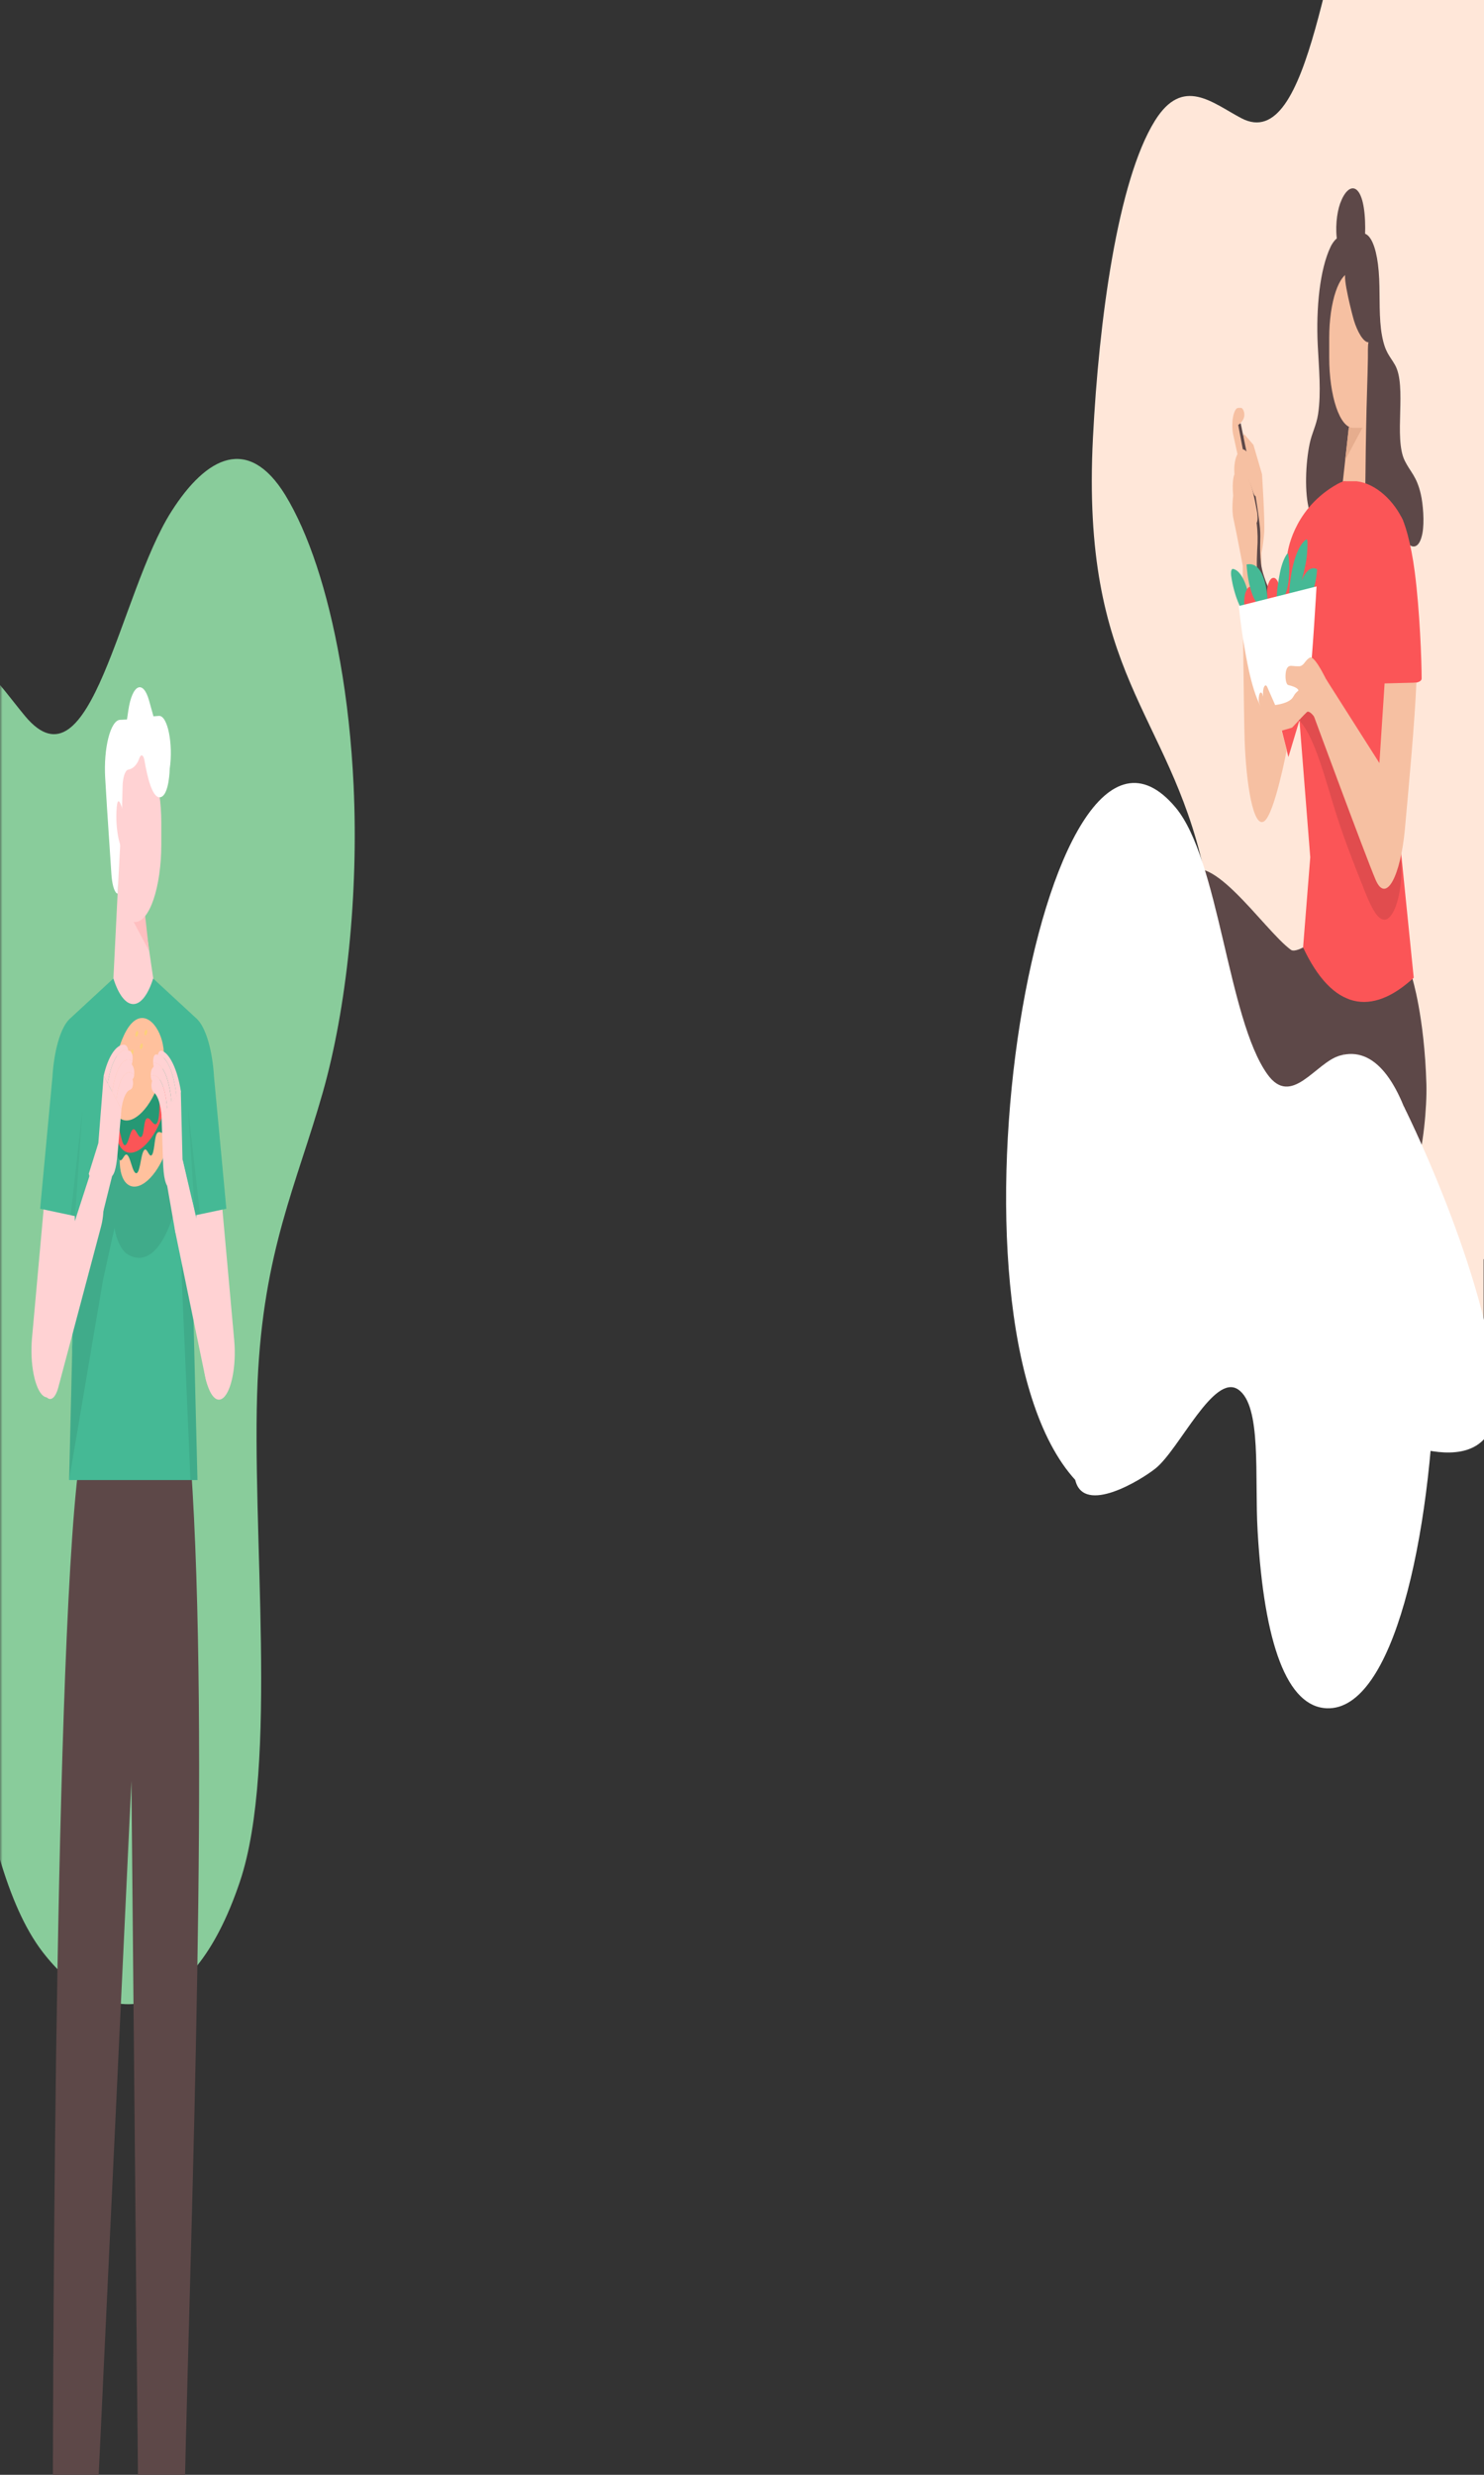 <?xml version="1.0" encoding="UTF-8"?>
<svg xmlns="http://www.w3.org/2000/svg" xmlns:xlink="http://www.w3.org/1999/xlink" width="300pt" height="500pt" viewBox="0 0 300 500" version="1.1">
<rect x="0" y="0" width="300" height="500" fill="#333333" stroke="none"/>
<defs>
<filter id="alpha" filterUnits="objectBoundingBox" x="0%" y="0%" width="100%" height="100%">
  <feColorMatrix type="matrix" in="SourceGraphic" values="0 0 0 0 1 0 0 0 0 1 0 0 0 0 1 0 0 0 1 0"/>
</filter>
<mask id="mask0">
  <g filter="url(#alpha)">
<rect x="0" y="0" width="300" height="500" style="fill:rgb(0%,0%,0%);fill-opacity:0.749;stroke:none;"/>
  </g>
</mask>
<clipPath id="clip1">
  <rect x="0" y="0" width="300" height="500"/>
</clipPath>
<g id="surface5" clip-path="url(#clip1)">
<path style=" stroke:none;fill-rule:nonzero;fill:rgb(65.098%,100%,74.51%);fill-opacity:1;" d="M 68.746 133.605 C 70.141 141.449 71.07 149.949 71.484 158.727 C 72.504 180.77 70.066 203.793 65.246 220.734 C 59.934 239.402 53.258 252.672 52.074 279.121 C 50.75 308.781 56.379 356.711 48.5 380.152 C 38.426 410.109 20.922 410.355 8.617 394.371 C -5.797 375.645 -7.848 326.863 -13.066 288.141 C -17.844 252.68 -34.59 234.879 -28.82 189.324 C -25.977 166.883 -20.293 141.621 -12.082 134.41 C -5.891 128.973 -0.465 138.035 5.062 144.668 C 18.434 160.711 24.137 119.875 34.625 103.375 C 41.836 92.027 50.266 88.023 57.652 99.988 C 62.383 107.734 66.238 119.426 68.742 133.605 "/>
</g>
<mask id="mask1">
  <g filter="url(#alpha)">
<rect x="0" y="0" width="300" height="500" style="fill:rgb(0%,0%,0%);fill-opacity:0.102;stroke:none;"/>
  </g>
</mask>
<clipPath id="clip2">
  <rect x="0" y="0" width="300" height="500"/>
</clipPath>
<g id="surface8" clip-path="url(#clip2)">
<path style=" stroke:none;fill-rule:nonzero;fill:rgb(0%,0%,0%);fill-opacity:1;" d="M 279.875 185.812 L 279.871 185.812 C 278.262 185.809 276.887 182.555 275.66 179.469 C 275.574 179.242 275.332 178.566 275.332 178.566 L 275.305 178.566 C 273.512 174.055 271.727 169.5 270.117 164.422 C 267.914 157.48 265.883 149.25 262.91 145.859 L 262.906 145.812 C 262.812 144.535 262.723 143.277 262.637 142.043 C 263.324 140.617 264.148 139.883 264.984 139.945 C 265.668 139.945 266.344 140.355 266.973 141.141 C 268.691 143.316 269.992 147.562 271.359 151.328 C 274.23 159.227 277.594 165.398 281.258 169.504 C 281.934 170.258 282.672 171.066 283.047 172.895 C 283.289 174.199 283.367 175.715 283.27 177.172 C 283.027 181.934 281.5 185.812 279.875 185.812 "/>
</g>
<mask id="mask2">
  <g filter="url(#alpha)">
<rect x="0" y="0" width="300" height="500" style="fill:rgb(0%,0%,0%);fill-opacity:0.078;stroke:none;"/>
  </g>
</mask>
<clipPath id="clip3">
  <rect x="0" y="0" width="300" height="500"/>
</clipPath>
<g id="surface11" clip-path="url(#clip3)">
<path style=" stroke:none;fill-rule:nonzero;fill:rgb(0%,0%,0%);fill-opacity:1;" d="M 39.918 299.023 L 38.496 299.023 L 36.727 257.984 L 36.727 251.312 L 34.93 245.812 C 33.074 251.445 30.664 254.129 28.113 254.129 C 27.316 254.125 26.52 253.875 25.742 253.383 C 24.727 252.75 23.586 250.852 23.148 248.07 L 20.816 258.664 L 13.969 299.023 L 14.52 274.09 L 16.156 247.719 L 18.277 244.809 L 22.082 222.566 L 31.07 213.727 L 38.68 249.023 L 39.918 299.023 "/>
</g>
</defs>
<g id="surface1">
<use xlink:href="#surface5" mask="url(#mask0)"/>
<path style=" stroke:none;fill-rule:nonzero;fill:rgb(36.471%,28.235%,28.235%);fill-opacity:1;" d="M 38.594 295.941 C 42.406 351.109 38.656 444.445 37.281 505.555 C 35.906 566.668 27.938 505.555 27.938 505.555 L 26.562 359.816 L 19.688 505.555 L 10.688 505.555 C 10.688 505.555 10.656 337.035 15.938 295.941 C 21.219 254.844 34.781 240.77 38.594 295.941 Z M 38.594 295.941 "/>
<path style=" stroke:none;fill-rule:nonzero;fill:rgb(100%,82.353%,82.745%);fill-opacity:1;" d="M 23.859 178.863 L 22.648 203.277 L 32.148 205.648 L 29.172 185.355 L 26.742 183.758 L 23.859 178.863 "/>
<path style=" stroke:none;fill-rule:nonzero;fill:rgb(100%,74.902%,75.294%);fill-opacity:1;" d="M 24.953 182.375 L 30.125 192.105 L 29.328 184.895 L 27.836 182.367 L 24.953 182.375 "/>
<path style=" stroke:none;fill-rule:nonzero;fill:rgb(100%,82.353%,82.745%);fill-opacity:1;" d="M 23.859 151.605 L 23.859 183.766 C 23.859 185.156 24.238 186.281 24.707 186.281 L 27.297 186.281 C 30.23 186.281 32.609 179.234 32.609 170.543 L 32.609 166.246 C 32.609 158.16 30.395 151.605 27.668 151.605 L 23.859 151.605 "/>
<path style=" stroke:none;fill-rule:nonzero;fill:rgb(100%,100%,100%);fill-opacity:1;" d="M 24.637 164.32 L 24.781 158.93 C 24.809 157.121 25.281 155.652 25.891 155.5 C 26.621 155.391 27.586 154.883 28.199 153.121 C 28.352 152.707 28.559 152.531 28.762 152.648 C 28.965 152.762 29.133 153.16 29.219 153.711 C 29.742 156.789 30.812 161.574 32.52 161.043 C 34.223 160.512 34.312 155.312 34.312 155.312 C 35.051 150.27 33.871 144.504 32.129 144.637 L 31.02 144.723 L 30.145 141.57 C 28.934 137.219 26.723 138.238 25.945 143.5 L 25.672 145.359 L 24.266 145.43 C 22.336 145.527 20.902 151.16 21.266 157.203 L 21.645 163.43 L 22.516 176.566 C 22.641 178.457 23.02 180.062 23.609 180.48 L 23.777 180.551 L 24.637 164.32 "/>
<path style=" stroke:none;fill-rule:nonzero;fill:rgb(100%,82.353%,82.745%);fill-opacity:1;" d="M 25.125 164.969 C 25.125 164.969 23.758 158.812 23.543 163.887 C 23.328 168.961 24.688 171.75 24.688 171.75 "/>
<path style=" stroke:none;fill-rule:nonzero;fill:rgb(100%,90.588%,85.098%);fill-opacity:1;" d="M 291.656 264.16 C 285.129 269.305 278.109 269.711 271.949 265.941 C 256.539 256.504 251.109 210.055 243.285 175.391 C 236.125 143.648 218.496 136.551 220.945 88.438 C 222.148 64.734 225.934 36.523 233.461 24.41 C 239.137 15.281 245.082 20.801 250.949 23.883 C 265.156 31.34 267.871 -12.121 276.973 -34.719 C 283.227 -50.258 291.191 -59.367 299.258 -52.215 C 304.426 -47.551 309.02 -38.492 312.465 -26.164 C 314.383 -19.355 315.887 -11.613 316.91 -3.281 C 319.453 17.652 318.684 41.672 315.16 61.215 C 311.27 82.746 305.672 99.836 306.371 126.441 C 307.156 156.27 316.027 199.68 309.961 227.465 C 307.449 238.973 303.957 247.91 299.93 254.461 L 299.93 275.742 Z M 291.656 264.16 "/>
<path style=" stroke:none;fill-rule:nonzero;fill:rgb(36.471%,28.235%,28.235%);fill-opacity:1;" d="M 272.969 50.535 C 272.344 45.926 269.965 47.812 268.984 49.871 C 266.812 54.418 266.023 62.223 266.391 69.754 C 266.605 74.219 267.125 79.281 266.457 83.672 C 266.105 85.973 265.223 87.41 264.758 89.633 C 263.953 93.449 263.641 99.613 264.73 103.273 C 265.848 107.02 267.625 106.945 269.121 106.348 C 270.543 105.777 272.164 105.203 273.129 101.699 C 274.969 95.031 275.105 86.836 275.152 78.477 C 275.191 70.543 275.117 61.543 273.84 54.359 C 273.664 53.359 273.273 50.895 272.969 50.535 "/>
<path style=" stroke:none;fill-rule:nonzero;fill:rgb(96.471%,75.294%,63.529%);fill-opacity:1;" d="M 276.625 79.723 L 276.625 102.082 L 270.938 102.082 L 271.941 92.965 L 272.664 86.438 L 274.012 84.148 L 276.625 79.719 "/>
<path style=" stroke:none;fill-rule:nonzero;fill:rgb(90.196%,67.843%,55.686%);fill-opacity:1;" d="M 276.625 84.156 L 271.941 92.965 L 272.664 86.434 L 274.012 84.148 L 276.625 84.156 "/>
<path style=" stroke:none;fill-rule:nonzero;fill:rgb(96.471%,75.294%,63.529%);fill-opacity:1;" d="M 276.625 55.051 L 276.625 84.156 C 276.625 85.414 276.281 86.438 275.855 86.438 L 273.516 86.438 C 270.859 86.438 268.707 80.059 268.707 72.188 L 268.707 68.301 C 268.707 60.98 270.707 55.047 273.176 55.051 L 276.625 55.051 "/>
<path style=" stroke:none;fill-rule:nonzero;fill:rgb(36.471%,28.235%,28.235%);fill-opacity:1;" d="M 272.055 55.219 C 271.344 55.875 273.414 63.785 273.703 64.734 C 274.391 66.984 275.621 69.18 276.645 69.152 C 276.488 69.832 276.543 71.441 276.531 72.301 C 276.496 74.367 276.441 76.395 276.375 78.449 C 276.195 84.074 276.098 89.727 276.043 95.395 C 275.996 100.035 275.672 104.98 277.602 106.18 C 279.176 107.152 280.844 106.516 282.402 107.656 C 283.16 108.211 283.895 109.121 284.637 109.852 C 285.59 110.793 286.961 110.824 287.547 107.762 C 287.984 105.477 287.68 101.809 287.215 99.809 C 286.367 96.18 285.156 95.445 283.984 93.094 C 281.699 88.484 284.457 78.027 282.004 73.723 C 280.926 71.836 280.016 71.258 279.371 67.754 C 278.734 64.297 278.977 60.117 278.812 56.355 C 278.434 47.699 275.676 44.777 273.312 49.211 C 272.863 49.984 272.512 51.168 272.309 52.582 C 272.188 53.426 272.102 54.312 272.055 55.219 "/>
<path style=" stroke:none;fill-rule:nonzero;fill:rgb(11.373%,2.353%,29.804%);fill-opacity:1;" d="M 268.348 152.277 C 268.941 153.824 269.703 152.578 270.348 151.82 C 270.855 151.219 271.449 150.66 271.852 149.516 C 272.227 148.445 272.488 146.953 272.738 145.613 C 273.043 143.965 273.246 141.812 272.535 140.883 C 271.371 139.359 269.613 142.883 269.035 145.652 C 268.785 146.848 268.082 150.609 268.348 152.277 "/>
<path style=" stroke:none;fill-rule:nonzero;fill:rgb(11.373%,2.353%,29.804%);fill-opacity:1;" d="M 272.82 139.18 C 272.48 139.652 272.176 138.262 272.016 137.426 C 271.355 133.941 271.816 129.594 272.75 127.02 C 274.957 120.953 278.953 121.141 279.41 131.664 C 279.617 136.461 279.051 142.293 277.531 144.621 C 276.574 146.086 274.957 146.664 274.012 144.777 C 273.574 143.895 273.367 140.219 272.82 139.18 "/>
<path style=" stroke:none;fill-rule:nonzero;fill:rgb(100%,82.353%,82.745%);fill-opacity:1;" d="M 265.062 234.59 C 266.637 234.949 268.293 234.691 269.523 236.168 C 270.156 236.93 270.656 237.645 270.871 240.129 C 271.055 242.273 270.477 245.855 269.941 247.422 C 268.371 251.996 267.762 254.137 267.328 259.234 C 266.895 264.336 266.281 269.785 264.695 272.582 C 264.34 273.262 263.926 273.617 263.508 273.605 C 263.074 273.539 262.625 272.824 262.473 271.699 C 262.305 270.449 262.535 269.152 262.75 268.02 C 263.391 264.621 263.926 261 264.086 257.133 C 264.246 253.262 264.074 251.84 263.27 248.449 C 262.348 245.172 260.781 242.555 259.043 240.117 L 262.598 234.07 L 265.062 234.59 "/>
<path style=" stroke:none;fill-rule:nonzero;fill:rgb(36.471%,28.235%,28.235%);fill-opacity:1;" d="M 263.426 191.414 C 263.426 191.414 261.664 192.414 260.961 191.898 C 255.402 187.855 243.574 169.57 239.133 177.547 C 235.184 184.645 236.211 196.141 238.723 205.855 C 241.188 215.402 256.891 239.547 256.891 239.547 L 262.16 226.766 L 260.117 224.062 L 260.855 223.723 C 262.215 224.27 263.594 224.156 264.938 223.379 L 271.59 219.551 L 271.59 199.043 L 263.426 191.414 "/>
<path style=" stroke:none;fill-rule:nonzero;fill:rgb(36.471%,28.235%,28.235%);fill-opacity:1;" d="M 285.473 197.539 C 285.473 197.539 287.953 205.309 288.355 219.043 C 288.492 223.691 287.664 232.281 286.32 235.68 C 283.844 241.836 280.648 244.855 277.43 244.078 L 262.57 241.906 L 262.156 225.32 C 262.156 225.32 268.211 218.617 269.898 217.68 L 271.586 217.055 L 271.586 199.047 C 271.586 199.047 276.656 199.863 279 200.242 C 281.34 200.621 285.469 197.543 285.469 197.543 "/>
<path style=" stroke:none;fill-rule:nonzero;fill:rgb(9.02%,15.686%,18.431%);fill-opacity:1;" d="M 241.188 194.254 C 241.16 194.312 240.715 192.469 240.031 190.574 C 239.352 188.672 238.703 187.477 238.723 187.391 C 238.875 187.574 239.023 187.816 239.16 188.113 C 239.496 188.773 239.812 189.52 240.105 190.34 C 240.402 191.16 240.672 192.051 240.914 193.004 C 241.023 193.383 241.117 193.801 241.188 194.254 "/>
<path style=" stroke:none;fill-rule:nonzero;fill:rgb(100%,82.353%,82.745%);fill-opacity:1;" d="M 262.156 225.508 L 253.211 228.508 L 253.719 242.121 L 264.027 242.121 L 262.156 225.512 "/>
<path style=" stroke:none;fill-rule:nonzero;fill:rgb(100%,82.353%,82.745%);fill-opacity:1;" d="M 256.262 242.047 C 254.891 242.168 252.254 245.711 251.328 248.355 C 250.398 251.004 249.754 254.371 249.23 257.855 C 249.055 259.016 248.848 260.312 248.418 260.656 C 248.031 260.965 247.578 260.336 247.305 259.375 C 247.055 258.406 246.906 257.234 246.879 256.016 C 246.688 250.684 247.77 246.062 248.867 242.062 C 249.961 238.062 250.246 236.332 250.535 230 C 250.633 227.832 251.242 224.383 251.918 223.555 C 252.699 222.59 253.184 223.336 253.758 224.363 L 255.773 227.766 "/>
<path style=" stroke:none;fill-rule:nonzero;fill:rgb(98.431%,33.333%,34.118%);fill-opacity:1;" d="M 285.793 197.539 L 282.148 161.52 L 283.68 105.27 C 281.922 101.301 278.211 97.699 274.277 97.234 L 271.543 97.234 L 262.098 107.383 L 262.523 143.402 L 264.875 173.203 L 263.426 191.414 C 269.355 204.047 277.234 205.426 285.793 197.539 "/>
<path style=" stroke:none;fill-rule:nonzero;fill:rgb(98.431%,33.333%,34.118%);fill-opacity:1;" d="M 280.301 137.746 C 280.301 137.746 287.391 138.824 287.391 137.086 C 287.391 133.531 287.02 123.434 286.004 115.578 C 285.238 109.633 283.906 105.258 283.199 104.359 C 281.555 102.273 280.301 137.746 280.301 137.746 "/>
<path style=" stroke:none;fill-rule:nonzero;fill:rgb(98.431%,33.333%,34.118%);fill-opacity:1;" d="M 262.223 107.617 L 262.742 145.363 L 260.461 152.945 L 256.258 136.102 C 256.258 136.102 256.742 133.68 258.41 121.938 C 259.82 112.027 261.066 109.281 261.066 109.281 "/>
<use xlink:href="#surface8" mask="url(#mask1)"/>
<path style=" stroke:none;fill-rule:nonzero;fill:rgb(65.49%,66.275%,65.882%);fill-opacity:1;" d="M 262.695 145.629 L 262.672 145.598 L 262.691 145.535 L 262.695 145.625 "/>
<path style=" stroke:none;fill-rule:nonzero;fill:rgb(72.941%,17.255%,25.882%);fill-opacity:1;" d="M 262.789 145.723 L 262.699 145.629 L 262.691 145.535 L 262.742 145.363 L 262.711 144.645 C 262.734 145.004 262.762 145.363 262.789 145.727 "/>
<path style=" stroke:none;fill-rule:nonzero;fill:rgb(72.941%,17.255%,25.882%);fill-opacity:1;" d="M 262.672 145.602 C 262.637 145.562 262.598 145.527 262.562 145.492 L 261.934 144.273 C 262.098 143.512 262.301 142.836 262.539 142.266 L 262.711 144.645 L 262.742 145.363 L 262.691 145.535 L 262.672 145.602 "/>
<path style=" stroke:none;fill-rule:nonzero;fill:rgb(96.471%,75.294%,63.529%);fill-opacity:1;" d="M 250.859 82.41 L 250.312 82.41 C 249.852 82.41 249.43 83.203 249.234 84.445 C 249.059 85.555 249.086 86.848 249.312 87.875 L 250.16 91.754 C 250.16 91.754 249.32 93.105 249.555 95.816 C 249.555 95.816 249.004 96.812 249.293 100.16 C 249.293 100.16 248.926 102.961 249.371 104.906 C 249.816 106.852 251.238 114.324 251.238 114.324 L 251.238 122.574 L 255.016 121.285 L 255.016 111.758 C 255.277 110.43 255.469 108.984 255.57 107.477 C 255.73 105.062 255.125 95.812 255.125 95.812 L 253.391 89.879 L 251.445 87.625 C 251.32 88.246 251.277 88.988 251.324 89.699 C 251.336 89.844 251.352 89.98 251.367 90.117 L 251.078 89.727 L 250.43 86.223 L 250.43 85.758 C 250.43 85.758 252.027 84.695 251.414 83.02 C 251.262 82.617 251.062 82.398 250.859 82.41 "/>
<path style=" stroke:none;fill-rule:nonzero;fill:rgb(9.02%,15.686%,18.431%);fill-opacity:1;" d="M 251.84 91.211 C 251.836 91.25 251.754 91.219 251.645 91.031 C 251.5 90.773 251.387 90.391 251.32 89.934 C 251.254 89.477 251.234 88.969 251.27 88.48 C 251.297 88.113 251.344 87.918 251.355 87.938 C 251.387 87.953 251.277 88.84 251.422 89.805 C 251.562 90.77 251.855 91.133 251.84 91.211 "/>
<path style=" stroke:none;fill-rule:nonzero;fill:rgb(36.471%,28.235%,28.235%);fill-opacity:1;" d="M 253.867 104.559 C 254.012 105.332 254.117 106.176 254.172 107.051 C 254.234 107.898 254.25 108.77 254.227 109.633 C 254.148 111.039 253.93 115.023 254.238 115.961 C 254.543 116.898 256.621 121.934 256.621 121.934 L 257.926 121.934 C 257.926 121.934 255.277 117.09 254.918 113.832 C 254.562 110.57 254.906 108.832 254.727 106.797 C 254.535 104.648 253.836 100.262 253.836 100.262 L 250.809 85.496 L 250.309 85.844 L 253.863 104.559 "/>
<path style=" stroke:none;fill-rule:nonzero;fill:rgb(96.471%,75.294%,63.529%);fill-opacity:1;" d="M 250.066 92.27 C 250.418 91.176 250.922 90.637 251.426 90.816 C 251.926 91.008 252.398 91.609 252.785 92.559 C 253.172 93.504 253.527 94.547 253.852 95.68 C 254.066 96.379 254.289 97.121 254.352 98.047 C 254.414 98.973 254.246 100.105 253.934 100.246 C 253.629 100.383 253.375 99.594 253.164 98.93 C 252.875 98.02 252.547 97.219 252.191 96.535 C 251.98 96.082 251.734 95.773 251.477 95.637 C 251.16 95.59 250.844 95.758 250.551 96.129 "/>
<path style=" stroke:none;fill-rule:nonzero;fill:rgb(96.471%,75.294%,63.529%);fill-opacity:1;" d="M 249.969 99.781 C 250.633 100.254 251.383 99.785 251.969 100.816 C 252.156 101.188 252.332 101.633 252.484 102.137 L 253.398 104.938 C 253.566 105.449 253.797 106.008 254.023 105.676 C 254.129 105.508 254.203 105.199 254.219 104.848 C 254.234 104.23 254.176 103.613 254.059 103.098 C 253.844 101.902 253.605 100.742 253.344 99.625 C 253.211 99.051 253.062 98.516 252.891 98.031 C 252.641 97.309 252.262 96.324 251.969 96.059 C 251.496 95.625 251.145 95.402 250.668 96.059 "/>
<path style=" stroke:none;fill-rule:nonzero;fill:rgb(96.471%,75.294%,63.529%);fill-opacity:1;" d="M 255.914 136.25 L 255.016 120.172 L 251.238 122.234 C 251.238 122.234 251.434 144.152 251.613 149.547 C 251.906 158.281 253.363 167.543 255.598 165.898 C 257.68 164.367 260.133 151.488 260.133 151.488 L 255.914 136.25 "/>
<path style=" stroke:none;fill-rule:nonzero;fill:rgb(98.431%,33.333%,34.118%);fill-opacity:1;" d="M 256.16 120.699 C 256.066 119.723 256.156 118.672 256.398 117.953 C 256.645 117.254 256.961 116.836 257.301 116.773 C 257.598 116.68 257.895 116.84 258.16 117.234 C 258.426 117.641 258.625 118.344 258.711 119.188 C 258.805 120.273 258.703 121.422 258.445 122.238 C 258.188 123.035 257.836 123.512 257.461 123.574 C 257.148 123.68 256.836 123.422 256.586 122.855 C 256.348 122.262 256.156 121.426 256.16 120.699 "/>
<path style=" stroke:none;fill-rule:nonzero;fill:rgb(27.059%,72.549%,58.431%);fill-opacity:1;" d="M 253.023 124.113 C 251.312 125.449 249.434 120.145 248.918 116.531 C 248.844 116.168 248.836 115.723 248.895 115.34 C 249 115.016 249.152 114.871 249.305 114.961 C 250.172 115.113 251 116.082 251.672 117.723 C 252.34 119.375 252.812 121.613 253.023 124.113 "/>
<path style=" stroke:none;fill-rule:nonzero;fill:rgb(98.431%,33.333%,34.118%);fill-opacity:1;" d="M 251.555 122.465 C 251.461 121.488 251.551 120.438 251.793 119.719 C 252.039 119.02 252.355 118.602 252.695 118.539 C 252.988 118.445 253.289 118.605 253.555 119.004 C 253.816 119.41 254.02 120.113 254.105 120.957 C 254.199 122.039 254.098 123.188 253.84 124.004 C 253.582 124.805 253.23 125.281 252.855 125.344 C 252.543 125.445 252.23 125.188 251.98 124.621 C 251.742 124.031 251.547 123.191 251.555 122.465 "/>
<path style=" stroke:none;fill-rule:nonzero;fill:rgb(27.059%,72.549%,58.431%);fill-opacity:1;" d="M 258.074 121.73 C 258.031 119.785 258.422 117.305 258.762 115.645 C 259.109 113.969 259.621 112.652 260.227 111.863 C 260.266 111.793 260.316 111.773 260.359 111.801 C 260.402 111.867 260.438 111.984 260.449 112.125 C 260.777 114.375 260.684 116.969 260.203 118.965 C 259.703 120.926 258.898 121.973 258.074 121.73 "/>
<path style=" stroke:none;fill-rule:nonzero;fill:rgb(27.059%,72.549%,58.431%);fill-opacity:1;" d="M 263.117 117.355 C 263.438 116.25 263.719 115.062 263.961 113.801 C 264.207 112.531 264.328 111.09 264.312 109.629 C 264.316 109.41 264.285 109.195 264.234 109.047 C 264.168 108.949 264.094 108.938 264.027 109.012 C 263.113 109.652 262.289 111.121 261.668 113.215 C 261.051 115.316 260.672 117.938 260.582 120.707 L 260.539 121.422 C 261.316 122.746 262.234 123.129 263.105 122.484 C 263.809 122.09 264.48 121.285 265.078 120.113 C 265.68 118.922 266.105 117.102 266.27 115.016 C 265.152 114.371 264 115.23 263.117 117.355 "/>
<path style=" stroke:none;fill-rule:nonzero;fill:rgb(27.059%,72.549%,58.431%);fill-opacity:1;" d="M 254.797 115.402 C 253.953 114.066 252.957 113.84 252 114.051 C 252.184 116.848 252.73 119.32 253.523 120.926 C 254.32 122.508 255.301 123.09 256.242 122.543 L 256.266 122.207 C 256.297 119.371 255.641 116.742 254.797 115.406 "/>
<path style=" stroke:none;fill-rule:nonzero;fill:rgb(100%,100%,100%);fill-opacity:1;" d="M 250.43 122.438 C 250.914 127.047 251.605 131.445 252.48 135.516 C 253.086 138.242 253.871 140.914 254.805 142.605 C 258.609 149.492 264.324 140.324 264.812 136.727 C 265.297 133.129 266.148 118.48 266.148 118.48 L 250.43 122.441 "/>
<path style=" stroke:none;fill-rule:nonzero;fill:rgb(100%,100%,100%);fill-opacity:1;" d="M 254.281 139.375 C 254.215 139.242 254.156 139.086 254.105 138.91 C 253.992 138.594 253.84 138.121 253.656 137.52 C 253.18 135.949 252.746 134.277 252.352 132.516 C 251.957 130.754 251.609 128.91 251.305 127 C 251.191 126.266 251.105 125.664 251.051 125.242 C 251.016 125.027 250.992 124.805 250.977 124.57 C 251.02 124.766 251.059 124.973 251.09 125.191 C 251.156 125.598 251.254 126.184 251.375 126.898 C 251.695 128.77 252.055 130.586 252.441 132.336 C 252.836 134.082 253.258 135.766 253.715 137.371 C 253.891 137.988 254.035 138.48 254.133 138.82 C 254.191 138.988 254.238 139.172 254.281 139.371 "/>
<path style=" stroke:none;fill-rule:nonzero;fill:rgb(96.471%,75.294%,63.529%);fill-opacity:1;" d="M 279.906 138.078 L 278.855 154.168 L 268.066 137.211 L 265.645 144.781 C 265.645 144.781 275.918 172.617 278.07 177.707 C 280.203 182.742 283.152 176.918 284.012 167.48 C 284.867 158.039 286.004 145.836 286.328 137.914 L 279.906 138.078 "/>
<path style=" stroke:none;fill-rule:nonzero;fill:rgb(96.471%,75.294%,63.529%);fill-opacity:1;" d="M 269 139.164 C 269 139.164 265.879 132.156 264.773 132.867 C 264.441 133.062 264.121 133.367 263.816 133.781 C 263.453 134.312 263.051 134.598 262.645 134.613 C 262.238 134.617 261.719 134.605 261.219 134.539 C 260.262 134.41 259.973 135.16 259.887 136.25 C 259.852 136.75 259.887 137.273 259.988 137.688 C 260.094 138.098 260.25 138.359 260.422 138.402 C 261.008 138.539 261.895 138.801 262.266 139.16 C 262.844 139.723 262.168 139.367 261.445 140.758 C 260.723 142.148 257.781 142.438 257.781 142.438 L 256.184 138.809 C 255.988 138.367 255.723 138.367 255.527 138.809 C 255.336 139.246 255.266 140.016 255.359 140.684 L 255.371 140.758 L 255.227 140.32 C 255.074 139.855 254.828 139.785 254.648 140.148 C 254.469 140.516 254.402 141.215 254.492 141.805 L 254.504 141.863 L 255.805 145.578 L 257.781 148.008 L 261.207 147.008 C 261.207 147.008 263.711 144.293 264.195 143.863 C 264.676 143.434 266.27 144.781 267.492 148.828 L 269 139.16 "/>
<path style=" stroke:none;fill-rule:nonzero;fill:rgb(100%,100%,100%);fill-opacity:1;" d="M 217.367 299 C 187.637 266.418 210.543 130.816 237.637 163.125 C 246.48 173.664 248.176 205.863 256.227 217.062 C 261.09 223.828 265.93 214.688 270.836 213.277 C 299.02 205.184 295.02 346.062 268.25 345.133 C 260.203 344.852 255.559 332.199 254.238 309.375 C 253.598 298.309 255.133 283.949 250.281 280.715 C 245.352 277.426 238.426 292.777 233.625 296.656 C 230.863 298.887 219.062 306.242 217.367 299 "/>
<path style=" stroke:none;fill-rule:nonzero;fill:rgb(100%,100%,100%);fill-opacity:1;" d="M 283.801 223.551 C 283.801 223.551 299.137 254.043 302.301 278.609 C 305.469 303.18 279.301 289.848 279.301 289.848 L 270.887 236.883 Z M 283.801 223.551 "/>
<path style=" stroke:none;fill-rule:nonzero;fill:rgb(98.431%,33.333%,34.118%);fill-opacity:1;" d="M 260.281 111.809 C 260.281 111.809 261.227 103.336 269.664 98.199 C 278.102 93.066 262.176 110.098 262.176 110.098 Z M 260.281 111.809 "/>
<path style=" stroke:none;fill-rule:nonzero;fill:rgb(36.471%,28.235%,28.235%);fill-opacity:1;" d="M 270.977 50.285 C 270.719 50.645 270.488 49.594 270.367 48.961 C 269.867 46.328 270.215 43.043 270.922 41.098 C 272.586 36.516 275.605 36.652 275.953 44.605 C 276.109 48.23 275.68 52.641 274.531 54.398 C 273.809 55.504 272.586 55.941 271.875 54.516 C 271.543 53.848 271.387 51.07 270.977 50.285 "/>
<path style=" stroke:none;fill-rule:nonzero;fill:rgb(36.471%,28.235%,28.235%);fill-opacity:1;" d="M 270.496 200.855 C 270.496 200.855 271.043 201.195 273.367 202.273 C 275.691 203.355 273.367 202.68 273.367 202.68 L 272.457 212.941 C 272.457 212.941 271.293 212.266 270.359 213.414 C 269.426 214.559 270.496 200.855 270.496 200.855 Z M 270.496 200.855 "/>
<path style=" stroke:none;fill-rule:nonzero;fill:rgb(100%,82.353%,82.745%);fill-opacity:1;" d="M 13.98 223.859 C 15.691 225.215 16.703 230.418 16.246 235.48 L 12.652 275.285 C 12.195 280.348 10.438 283.355 8.73 282 C 7.023 280.645 6.008 275.441 6.465 270.379 L 10.059 230.574 C 10.516 225.512 12.273 222.504 13.98 223.859 Z M 13.98 223.859 "/>
<path style=" stroke:none;fill-rule:nonzero;fill:rgb(100%,82.353%,82.745%);fill-opacity:1;" d="M 45.086 282.457 C 43.375 283.809 41.621 280.805 41.164 275.738 L 37.566 235.938 C 37.109 230.875 38.125 225.672 39.836 224.316 C 41.543 222.961 43.301 225.969 43.758 231.031 L 47.352 270.832 C 47.809 275.898 46.793 281.102 45.086 282.457 Z M 45.086 282.457 "/>
<path style=" stroke:none;fill-rule:nonzero;fill:rgb(27.059%,72.549%,58.431%);fill-opacity:1;" d="M 26.941 299.023 L 13.969 299.023 L 15.207 249.023 L 15.109 245.688 L 8.113 244.207 L 10.594 217.656 C 10.922 212.238 12.211 207.766 13.969 205.961 L 13.969 205.965 L 13.969 205.961 L 22.922 197.691 C 23.965 200.992 25.418 202.863 26.941 202.863 C 28.465 202.863 29.922 200.992 30.961 197.691 L 39.918 205.961 L 39.918 205.973 C 41.664 207.785 42.949 212.25 43.273 217.656 L 45.758 244.207 L 38.773 245.684 L 38.68 249.023 L 39.918 299.023 Z M 26.941 299.023 "/>
<path style=" stroke:none;fill-rule:nonzero;fill:rgb(57.647%,72.941%,72.157%);fill-opacity:1;" d="M 38.68 249.02 L 38.973 238.848 L 39.164 240.207 L 38.68 249.02 "/>
<use xlink:href="#surface11" mask="url(#mask2)"/>
<path style=" stroke:none;fill-rule:nonzero;fill:rgb(25.882%,69.804%,56.078%);fill-opacity:1;" d="M 14.52 274.09 L 15.203 249.02 L 16.156 247.719 L 14.52 274.09 "/>
<path style=" stroke:none;fill-rule:nonzero;fill:rgb(27.059%,72.549%,58.431%);fill-opacity:1;" d="M 39.547 248.473 L 39.324 246.602 L 36.391 221.77 L 37.121 218.051 L 39.918 240.348 L 39.547 248.473 "/>
<path style=" stroke:none;fill-rule:nonzero;fill:rgb(25.882%,69.804%,56.078%);fill-opacity:1;" d="M 16.684 224.07 L 14.285 245.48 L 15.164 245.664 "/>
<path style=" stroke:none;fill-rule:nonzero;fill:rgb(25.882%,69.804%,56.078%);fill-opacity:1;" d="M 38.035 224.07 L 40.441 245.223 L 39.414 245.488 "/>
<path style=" stroke:none;fill-rule:nonzero;fill:rgb(100%,75.686%,61.569%);fill-opacity:1;" d="M 34.625 225.145 C 35.113 229.285 33.195 235.051 30.34 238.016 C 27.484 240.98 24.773 240.031 24.281 235.891 C 23.793 231.75 25.363 223.051 28.219 220.082 C 31.074 217.117 34.137 221 34.625 225.145 "/>
<path style=" stroke:none;fill-rule:nonzero;fill:rgb(14.902%,59.608%,45.49%);fill-opacity:1;" d="M 34.652 220.891 C 34.57 221.801 34.207 222.141 34.031 222.91 C 33.695 224.387 34.145 226.785 33.777 228.18 C 33.543 229.059 33.105 229.043 32.734 228.883 C 32.363 228.719 31.949 228.504 31.648 229.152 C 31.398 229.688 31.301 230.656 31.188 231.523 C 31.074 232.391 30.887 233.305 30.582 233.449 C 30.164 233.652 29.805 232.273 29.379 232.242 C 28.965 232.211 28.68 233.402 28.48 234.496 C 28.281 235.586 28.043 236.832 27.637 237.016 C 27.227 237.203 26.855 236.195 26.562 235.242 C 26.273 234.289 25.93 233.227 25.512 233.262 C 25.105 233.297 24.781 234.391 24.375 234.434 C 23.996 234.477 23.645 233.531 23.535 232.406 C 23.441 231.27 23.512 230.07 23.727 229.09 C 23.938 228.152 24.207 227.336 24.516 226.688 C 25.789 223.793 27.277 221.875 28.809 220.543 C 30.09 219.477 31.391 218.648 32.707 218.055 C 33.211 217.812 34.914 218.039 34.652 220.891 "/>
<path style=" stroke:none;fill-rule:nonzero;fill:rgb(98.431%,33.333%,34.118%);fill-opacity:1;" d="M 33.816 218.301 C 34.305 222.445 32.387 228.207 29.531 231.172 C 26.676 234.137 23.961 233.188 23.473 229.047 C 22.98 224.902 24.551 216.207 27.41 213.242 C 30.266 210.273 33.324 214.16 33.816 218.301 "/>
<path style=" stroke:none;fill-rule:nonzero;fill:rgb(14.902%,59.608%,45.49%);fill-opacity:1;" d="M 22.887 227.258 C 23.145 227.812 23.5 227.41 23.797 227.688 C 24.371 228.215 24.527 230.922 25.109 231.328 C 25.477 231.582 25.812 230.766 26.07 229.949 C 26.324 229.133 26.602 228.199 26.977 228.152 C 27.281 228.109 27.562 228.688 27.836 229.148 C 28.109 229.613 28.445 229.984 28.711 229.535 C 29.082 228.918 29.074 227.176 29.398 226.363 C 29.715 225.574 30.191 225.977 30.574 226.461 C 30.961 226.945 31.41 227.48 31.766 226.871 C 32.125 226.258 32.203 224.781 32.23 223.496 C 32.258 222.211 32.301 220.75 32.633 220.004 C 32.961 219.281 33.445 219.531 33.77 218.816 C 34.074 218.152 34.148 216.762 33.996 215.68 C 33.832 214.617 33.523 213.809 33.148 213.441 C 32.789 213.102 32.406 212.961 32.027 213.031 C 30.422 213.121 28.855 214.379 27.379 216.172 C 26.152 217.711 24.961 219.469 23.809 221.445 C 23.363 222.188 22.082 225.512 22.887 227.258 "/>
<path style=" stroke:none;fill-rule:nonzero;fill:rgb(100%,75.686%,61.569%);fill-opacity:1;" d="M 33.043 211.781 C 33.535 215.922 31.617 221.688 28.758 224.652 C 25.902 227.617 23.191 226.668 22.699 222.527 C 22.211 218.383 23.781 209.688 26.637 206.719 C 29.496 203.754 32.555 207.637 33.043 211.781 "/>
<path style=" stroke:none;fill-rule:nonzero;fill:rgb(98.824%,81.569%,48.235%);fill-opacity:1;" d="M 27.934 208.582 C 27.965 208.852 27.863 209.203 27.707 209.367 C 27.551 209.527 27.402 209.438 27.367 209.168 C 27.336 208.898 27.438 208.547 27.594 208.387 C 27.746 208.223 27.902 208.312 27.934 208.582 "/>
<path style=" stroke:none;fill-rule:nonzero;fill:rgb(98.824%,81.569%,48.235%);fill-opacity:1;" d="M 28.863 211.094 C 28.895 211.363 28.793 211.715 28.637 211.875 C 28.484 212.039 28.332 211.949 28.297 211.68 C 28.266 211.41 28.367 211.059 28.523 210.898 C 28.68 210.734 28.832 210.824 28.863 211.094 "/>
<path style=" stroke:none;fill-rule:nonzero;fill:rgb(98.824%,81.569%,48.235%);fill-opacity:1;" d="M 26.977 212.312 C 27.008 212.582 26.906 212.934 26.75 213.098 C 26.594 213.258 26.441 213.168 26.41 212.898 C 26.379 212.629 26.48 212.281 26.637 212.117 C 26.793 211.957 26.945 212.043 26.977 212.312 "/>
<path style=" stroke:none;fill-rule:nonzero;fill:rgb(98.824%,81.569%,48.235%);fill-opacity:1;" d="M 29.762 208.32 C 29.793 208.59 29.691 208.941 29.539 209.102 C 29.383 209.266 29.23 209.176 29.199 208.906 C 29.164 208.637 29.266 208.285 29.422 208.125 C 29.578 207.961 29.73 208.051 29.762 208.32 "/>
<path style=" stroke:none;fill-rule:nonzero;fill:rgb(100%,82.353%,82.745%);fill-opacity:1;" d="M 19.879 230.961 L 17.949 237.133 L 20.504 246.273 L 22.66 237.621 C 23.504 236.688 23.676 234.082 23.902 231.496 L 24.547 224.102 L 20.957 217.34 L 19.879 230.957 "/>
<path style=" stroke:none;fill-rule:nonzero;fill:rgb(100%,82.353%,82.745%);fill-opacity:1;" d="M 23.812 213.098 C 22.918 214.215 22.188 216.273 21.77 218.879 L 22.047 219.398 C 22.348 217.695 22.836 216.344 23.43 215.559 C 24.266 214.504 25.125 213.66 26.008 213.035 C 26.008 212.734 25.98 212.441 25.926 212.188 C 25.207 211.984 24.484 212.297 23.812 213.094 "/>
<path style=" stroke:none;fill-rule:nonzero;fill:rgb(100%,82.353%,82.745%);fill-opacity:1;" d="M 23.812 213.098 C 24.484 212.297 25.211 211.984 25.93 212.191 C 25.859 211.855 25.758 211.586 25.641 211.41 C 25.426 211.137 25.191 211.02 24.957 211.066 C 23.41 211.137 21.82 213.543 20.957 217.348 L 21.77 218.879 C 22.188 216.273 22.918 214.215 23.812 213.098 "/>
<path style=" stroke:none;fill-rule:nonzero;fill:rgb(100%,82.353%,82.745%);fill-opacity:1;" d="M 24.414 215.098 C 25.148 214.055 25.984 213.801 26.777 214.379 C 26.824 214.066 26.832 213.719 26.793 213.398 C 26.734 212.973 26.613 212.645 26.469 212.492 C 26.32 212.344 26.168 212.273 26.016 212.281 C 24.375 212.156 22.652 214.785 21.77 218.879 L 22.688 220.602 C 23.012 218.199 23.629 216.242 24.414 215.098 "/>
<path style=" stroke:none;fill-rule:nonzero;fill:rgb(100%,82.353%,82.745%);fill-opacity:1;" d="M 24.414 215.098 C 23.629 216.242 23.012 218.199 22.688 220.602 L 22.91 221.027 C 23.633 218.473 24.625 216.715 25.723 216.039 C 25.988 215.949 26.246 215.73 26.488 215.383 C 26.617 215.148 26.719 214.797 26.777 214.379 C 25.984 213.801 25.148 214.055 24.414 215.102 "/>
<path style=" stroke:none;fill-rule:nonzero;fill:rgb(100%,82.353%,82.745%);fill-opacity:1;" d="M 25.082 217.254 C 25.738 216.5 26.465 216.484 27.125 217.219 C 27.164 216.785 27.141 216.32 27.059 215.945 C 26.922 215.434 26.73 215.074 26.52 214.926 C 25.812 214.309 25.035 214.844 24.395 215.926 C 23.754 217.008 23.184 218.996 22.684 220.602 L 23.512 222.152 C 23.781 219.945 24.352 218.172 25.082 217.254 "/>
<path style=" stroke:none;fill-rule:nonzero;fill:rgb(100%,82.353%,82.745%);fill-opacity:1;" d="M 25.082 217.254 C 24.352 218.172 23.781 219.945 23.508 222.152 L 23.797 222.695 C 24.352 219.879 25.359 218.121 26.461 218.051 C 26.656 218.051 26.875 218.086 27.02 217.707 C 27.07 217.574 27.105 217.406 27.125 217.219 C 26.465 216.484 25.738 216.496 25.082 217.254 "/>
<path style=" stroke:none;fill-rule:nonzero;fill:rgb(100%,82.353%,82.745%);fill-opacity:1;" d="M 24.547 224.105 C 24.809 222.133 25.391 220.691 26.094 220.27 C 26.262 220.219 26.426 220.121 26.586 219.977 C 26.746 219.824 26.871 219.426 26.906 218.934 C 26.914 218.426 26.82 217.949 26.664 217.723 C 26.512 217.508 26.344 217.414 26.176 217.445 C 25.129 217.461 24.035 219.465 23.512 222.152 L 24.547 224.105 "/>
<path style=" stroke:none;fill-rule:nonzero;fill:rgb(100%,82.353%,82.745%);fill-opacity:1;" d="M 8.812 281.258 C 7.906 279.086 7.77 275.148 8.5 272.469 L 17.254 240.445 C 17.984 237.766 19.312 237.352 20.219 239.523 C 21.125 241.695 21.137 245.227 20.402 247.906 L 11.781 280.336 C 11.047 283.016 9.719 283.43 8.812 281.258 Z M 8.812 281.258 "/>
<path style=" stroke:none;fill-rule:nonzero;fill:rgb(100%,82.353%,82.745%);fill-opacity:1;" d="M 19.836 232.195 L 13.836 250.715 L 17.637 251.719 L 22.852 233.254 Z M 19.836 232.195 "/>
<path style=" stroke:none;fill-rule:nonzero;fill:rgb(100%,82.353%,82.745%);fill-opacity:1;" d="M 20.93 218.645 L 22.418 225.84 L 24.512 225.359 L 23.531 223.422 L 22.652 221.812 L 21.746 220.07 L 21.125 218.645 "/>
<path style=" stroke:none;fill-rule:nonzero;fill:rgb(100%,82.353%,82.745%);fill-opacity:1;" d="M 36.898 234.309 L 38.48 241.301 L 35.473 249.141 L 33.801 239.598 C 33.02 238.281 32.984 235.629 32.898 232.973 L 32.648 225.367 L 36.551 220.359 L 36.898 234.309 "/>
<path style=" stroke:none;fill-rule:nonzero;fill:rgb(100%,82.353%,82.745%);fill-opacity:1;" d="M 33.961 214.914 C 34.789 216.438 35.398 218.809 35.676 221.574 L 35.375 221.961 C 35.164 220.137 34.754 218.578 34.211 217.523 C 33.441 216.102 32.637 214.867 31.797 213.84 C 31.812 213.543 31.855 213.266 31.922 213.039 C 32.645 213.172 33.344 213.816 33.961 214.914 "/>
<path style=" stroke:none;fill-rule:nonzero;fill:rgb(100%,82.353%,82.745%);fill-opacity:1;" d="M 33.961 214.918 C 33.34 213.816 32.641 213.176 31.918 213.043 C 32.008 212.746 32.121 212.523 32.246 212.406 C 32.473 212.234 32.711 212.227 32.938 212.383 C 34.461 213.168 35.906 216.285 36.559 220.438 L 35.672 221.574 C 35.398 218.809 34.789 216.438 33.961 214.918 "/>
<path style=" stroke:none;fill-rule:nonzero;fill:rgb(100%,82.353%,82.745%);fill-opacity:1;" d="M 33.266 216.613 C 32.594 215.242 31.777 214.602 30.965 214.805 C 30.938 214.477 30.949 214.133 31.004 213.832 C 31.086 213.441 31.219 213.168 31.371 213.086 C 31.523 213.008 31.68 213.008 31.832 213.086 C 33.457 213.727 35.02 217.117 35.676 221.57 L 34.68 222.852 C 34.484 220.324 33.98 218.105 33.266 216.613 "/>
<path style=" stroke:none;fill-rule:nonzero;fill:rgb(100%,82.353%,82.745%);fill-opacity:1;" d="M 33.266 216.613 C 33.98 218.105 34.484 220.324 34.684 222.848 L 34.438 223.164 C 33.859 220.309 32.973 218.113 31.922 216.934 C 31.664 216.723 31.422 216.387 31.203 215.934 C 31.086 215.641 31.004 215.246 30.969 214.805 C 31.781 214.602 32.594 215.242 33.266 216.613 "/>
<path style=" stroke:none;fill-rule:nonzero;fill:rgb(100%,82.353%,82.745%);fill-opacity:1;" d="M 32.492 218.43 C 31.883 217.379 31.168 217.027 30.477 217.449 C 30.457 217 30.508 216.551 30.609 216.219 C 30.77 215.777 30.977 215.512 31.195 215.465 C 31.926 215.184 32.668 216.07 33.242 217.434 C 33.816 218.801 34.277 221.027 34.684 222.848 L 33.785 223.996 C 33.633 221.691 33.164 219.676 32.492 218.43 "/>
<path style=" stroke:none;fill-rule:nonzero;fill:rgb(100%,82.353%,82.745%);fill-opacity:1;" d="M 32.496 218.43 C 33.168 219.676 33.637 221.691 33.789 223.996 L 33.477 224.398 C 33.078 221.363 32.172 219.156 31.09 218.578 C 30.898 218.488 30.68 218.422 30.559 217.977 C 30.516 217.824 30.488 217.641 30.48 217.449 C 31.168 217.027 31.887 217.379 32.496 218.43 "/>
<path style=" stroke:none;fill-rule:nonzero;fill:rgb(100%,82.353%,82.745%);fill-opacity:1;" d="M 32.664 225.441 C 32.504 223.371 32.008 221.676 31.336 220.934 C 31.176 220.809 31.016 220.637 30.867 220.422 C 30.715 220.195 30.613 219.742 30.605 219.238 C 30.625 218.734 30.742 218.309 30.906 218.156 C 31.066 218.016 31.238 217.996 31.402 218.105 C 32.438 218.609 33.41 221.094 33.789 223.992 L 32.664 225.441 "/>
<path style=" stroke:none;fill-rule:nonzero;fill:rgb(100%,82.353%,82.745%);fill-opacity:1;" d="M 44.352 280.391 C 45.359 278.664 45.703 274.84 45.121 271.852 L 39.059 243.586 C 38.477 240.598 37.188 239.574 36.18 241.301 C 35.168 243.027 34.973 246.508 35.555 249.496 L 41.469 278.102 C 42.051 281.09 43.34 282.117 44.352 280.391 Z M 44.352 280.391 "/>
<path style=" stroke:none;fill-rule:nonzero;fill:rgb(100%,82.353%,82.745%);fill-opacity:1;" d="M 36.938 234.395 L 41.887 255.469 L 38.078 254.699 L 33.902 234.043 Z M 36.938 234.395 "/>
<path style=" stroke:none;fill-rule:nonzero;fill:rgb(100%,82.353%,82.745%);fill-opacity:1;" d="M 36.57 220.508 L 34.723 226.926 L 32.68 225.477 L 33.754 224.02 L 34.703 222.832 L 35.691 221.535 L 36.379 220.414 "/>
</g>
</svg>
